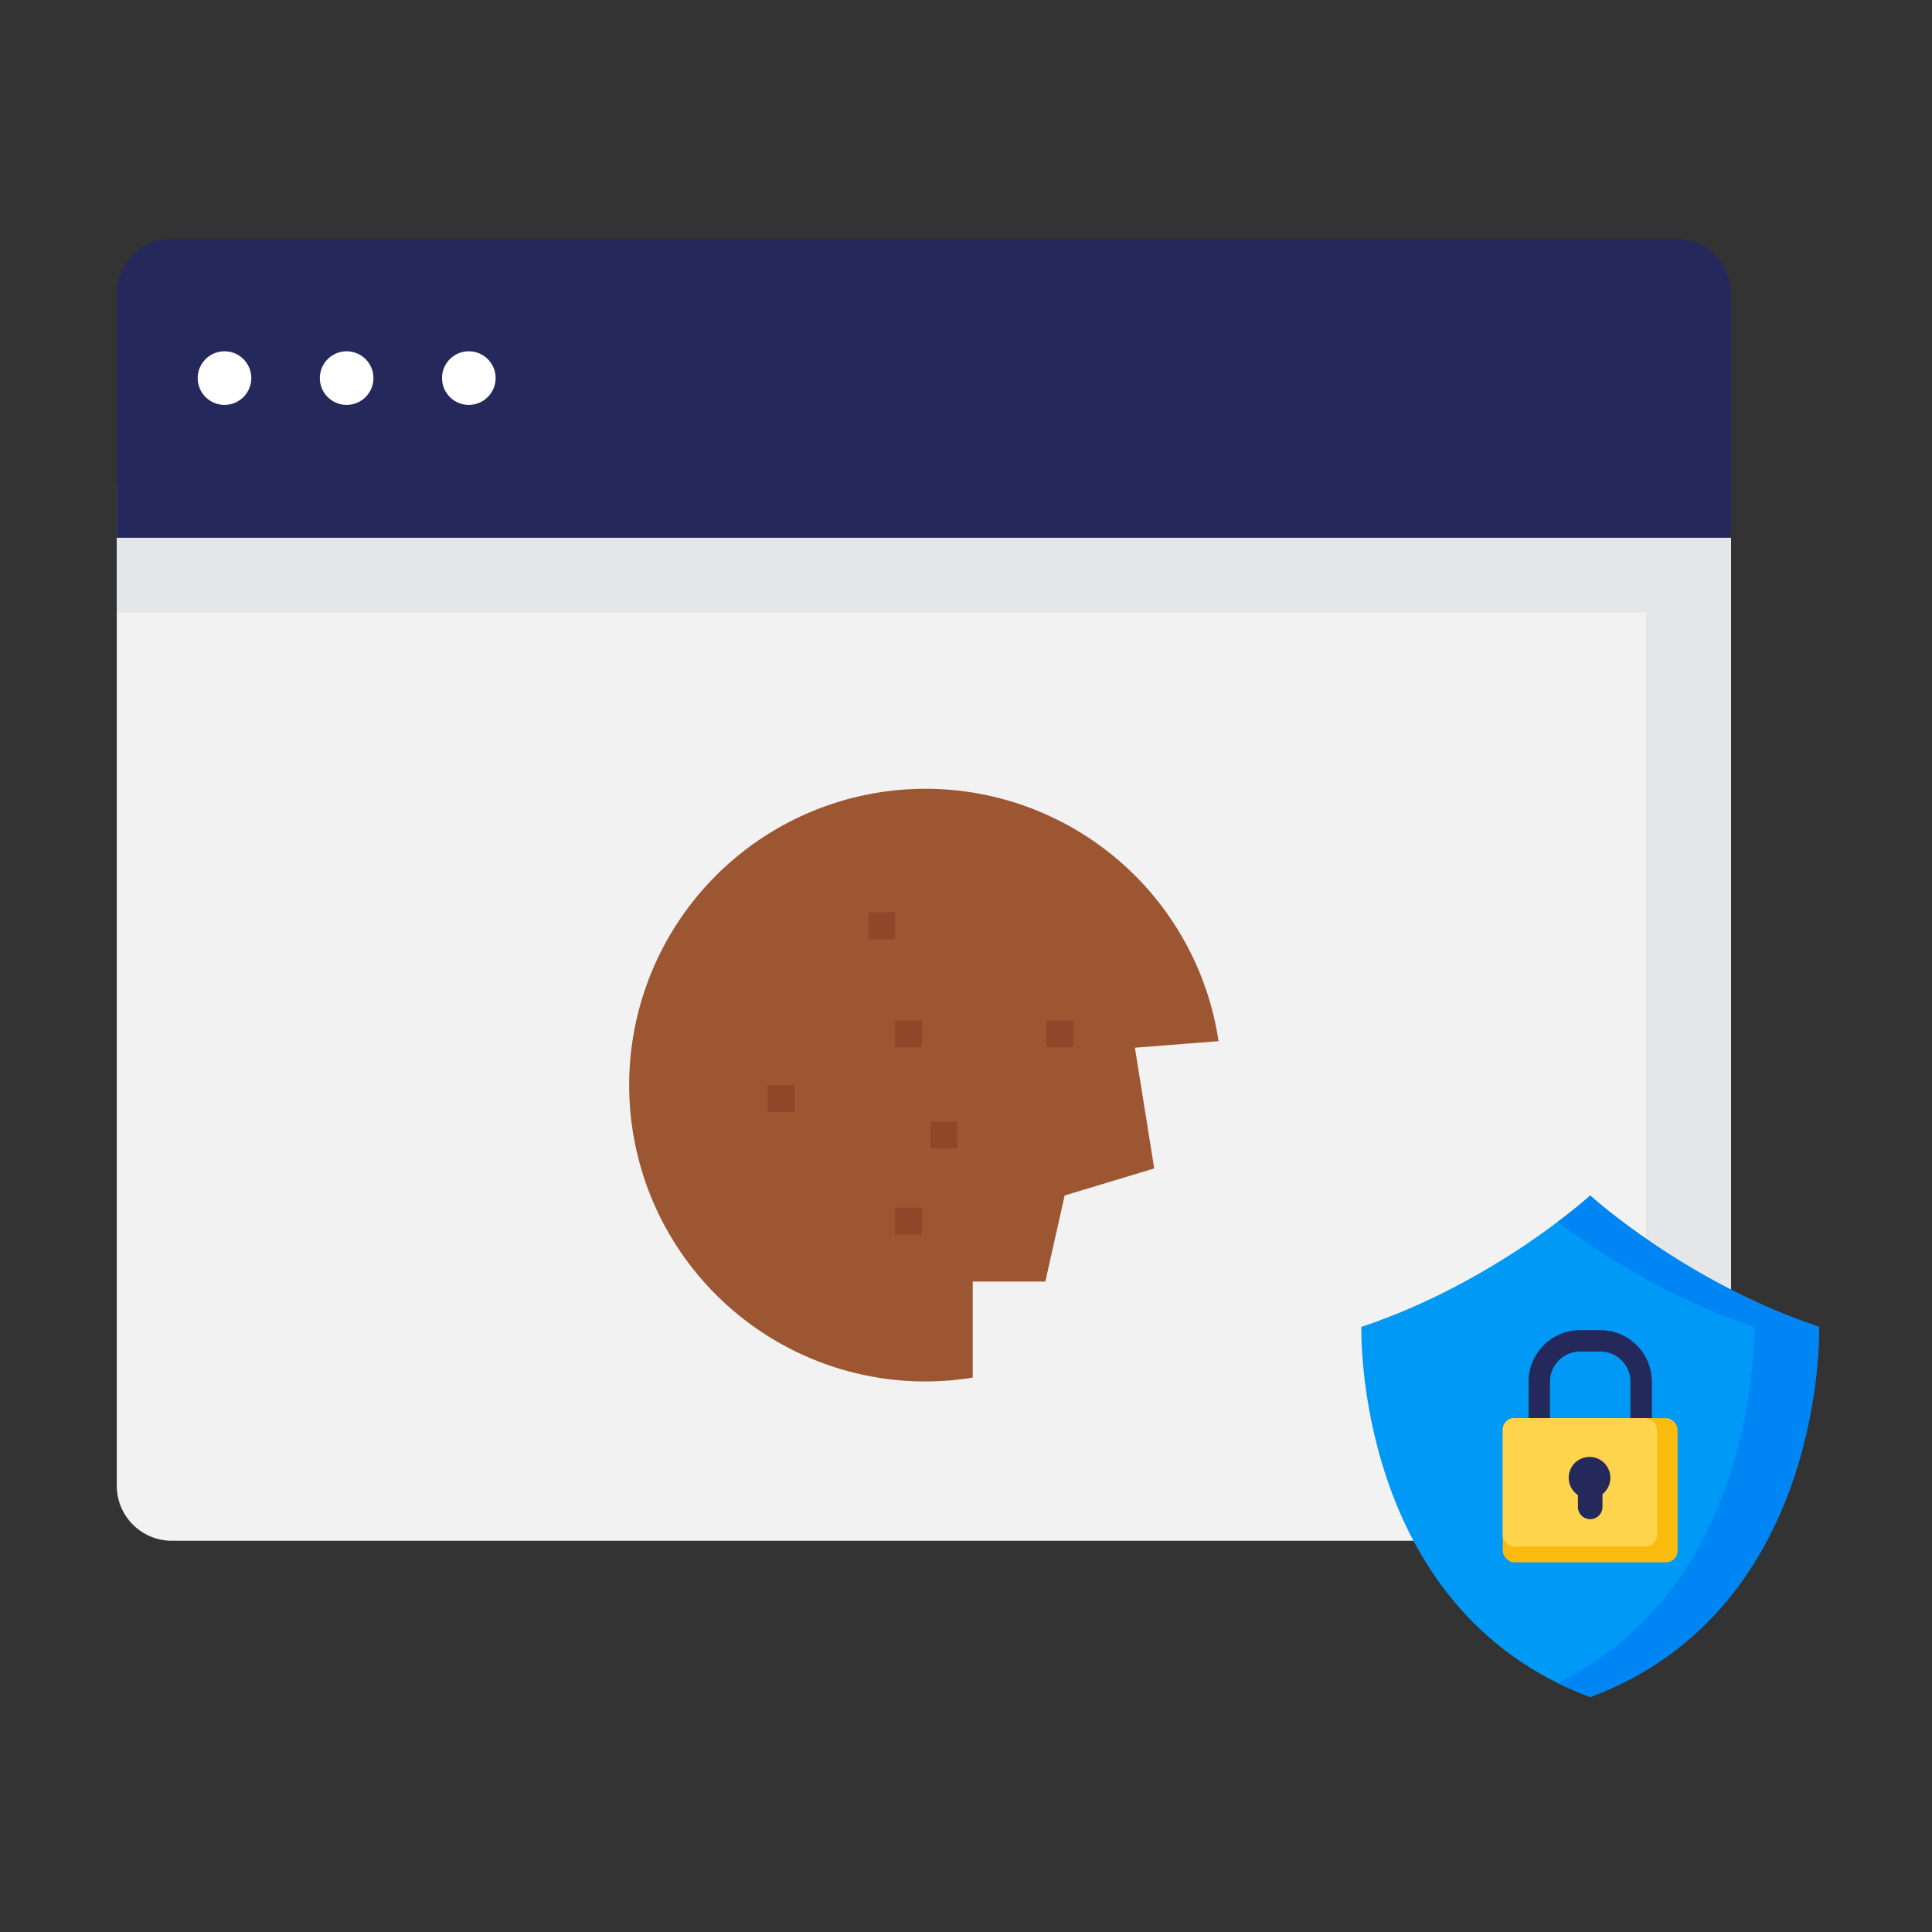<svg id="Layer_1" data-name="Layer 1" xmlns="http://www.w3.org/2000/svg" viewBox="0 0 500 500" width="500" height="500" class="illustration"><rect x="0" y="0" width="500" height="500" fill="#333333" stroke="none"/><defs><style>.cls-1{fill:#f2f2f2;}.cls-2{fill:#c3c7c9;opacity:0.26;}.cls-3{fill:#24285b;}.cls-4{fill:#fff;}.cls-5{fill:#0099f5;}.cls-6{fill:#f9bb0d;}.cls-7{fill:#ffd44d;}.cls-8{fill:#0086f4;}.cls-9{fill:#9c5631;}.cls-10{fill:#8e4728;}</style></defs><title>Internet security</title><path class="cls-1" d="M448,125.42V384.49a14.26,14.26,0,0,1-14.26,14.26H44.49a14.26,14.26,0,0,1-14.27-14.26V125.42Z"></path><path class="cls-2" d="M30.22,125.42v33.09H426V398.75h7.71A14.26,14.26,0,0,0,448,384.49V125.42Z"></path><path class="cls-3" d="M448,76.08v63.09H30.22V76.08A14.27,14.27,0,0,1,44.49,61.81H433.7A14.27,14.27,0,0,1,448,76.08Z"></path><circle class="cls-4" cx="121.33" cy="97.85" r="6.94"></circle><circle class="cls-4" cx="89.71" cy="97.85" r="6.94"></circle><circle class="cls-4" cx="58.1" cy="97.85" r="6.94"></circle><path class="cls-5" d="M470.77,343.4c-34.58-11.54-59.23-34-59.23-34s-24.64,22.47-59.22,34c0,0-2.08,73,59.22,95.79C472.85,416.37,470.77,343.4,470.77,343.4Z"></path><path class="cls-3" d="M414.18,344.24h-5.27a13.33,13.33,0,0,0-13.31,13.32V368.1a2.77,2.77,0,1,0,5.53,0V357.56a7.79,7.79,0,0,1,7.78-7.78h5.27a7.79,7.79,0,0,1,7.78,7.78v10.57h5.53V357.56A13.33,13.33,0,0,0,414.18,344.24Z"></path><rect class="cls-6" x="388.91" y="367.01" width="45.26" height="37.32" rx="3"></rect><rect class="cls-7" x="388.91" y="367.01" width="39.92" height="33.24" rx="3"></rect><path class="cls-3" d="M416.76,382.45a5.39,5.39,0,1,0-8.39,4.47v3.24a3.18,3.18,0,0,0,6.35,0v-3.49A5.39,5.39,0,0,0,416.76,382.45Z"></path><path class="cls-8" d="M470.77,343.4c-34.58-11.54-59.23-34-59.23-34s-3,2.75-8.4,6.81c10,7.56,28.33,19.69,50.82,27.2,0,0,1.88,66.12-50.82,92.16,2.66,1.31,5.46,2.53,8.4,3.63C472.85,416.37,470.77,343.4,470.77,343.4Z"></path><path class="cls-9" d="M270.53,331.67l5-22.28,23.18-7-5-31.24,21.65-1.7a76.69,76.69,0,1,0-75.85,88.07,78.13,78.13,0,0,0,12.23-1V331.67Z"></path><rect class="cls-10" x="224.71" y="236.14" width="6.92" height="6.92"></rect><rect class="cls-10" x="198.68" y="280.87" width="6.92" height="6.92"></rect><rect class="cls-10" x="270.83" y="264.11" width="6.92" height="6.92"></rect><rect class="cls-10" x="231.63" y="264.11" width="6.92" height="6.92"></rect><rect class="cls-10" x="240.83" y="290.3" width="6.92" height="6.92"></rect><rect class="cls-10" x="231.63" y="312.55" width="6.92" height="6.92"></rect></svg>